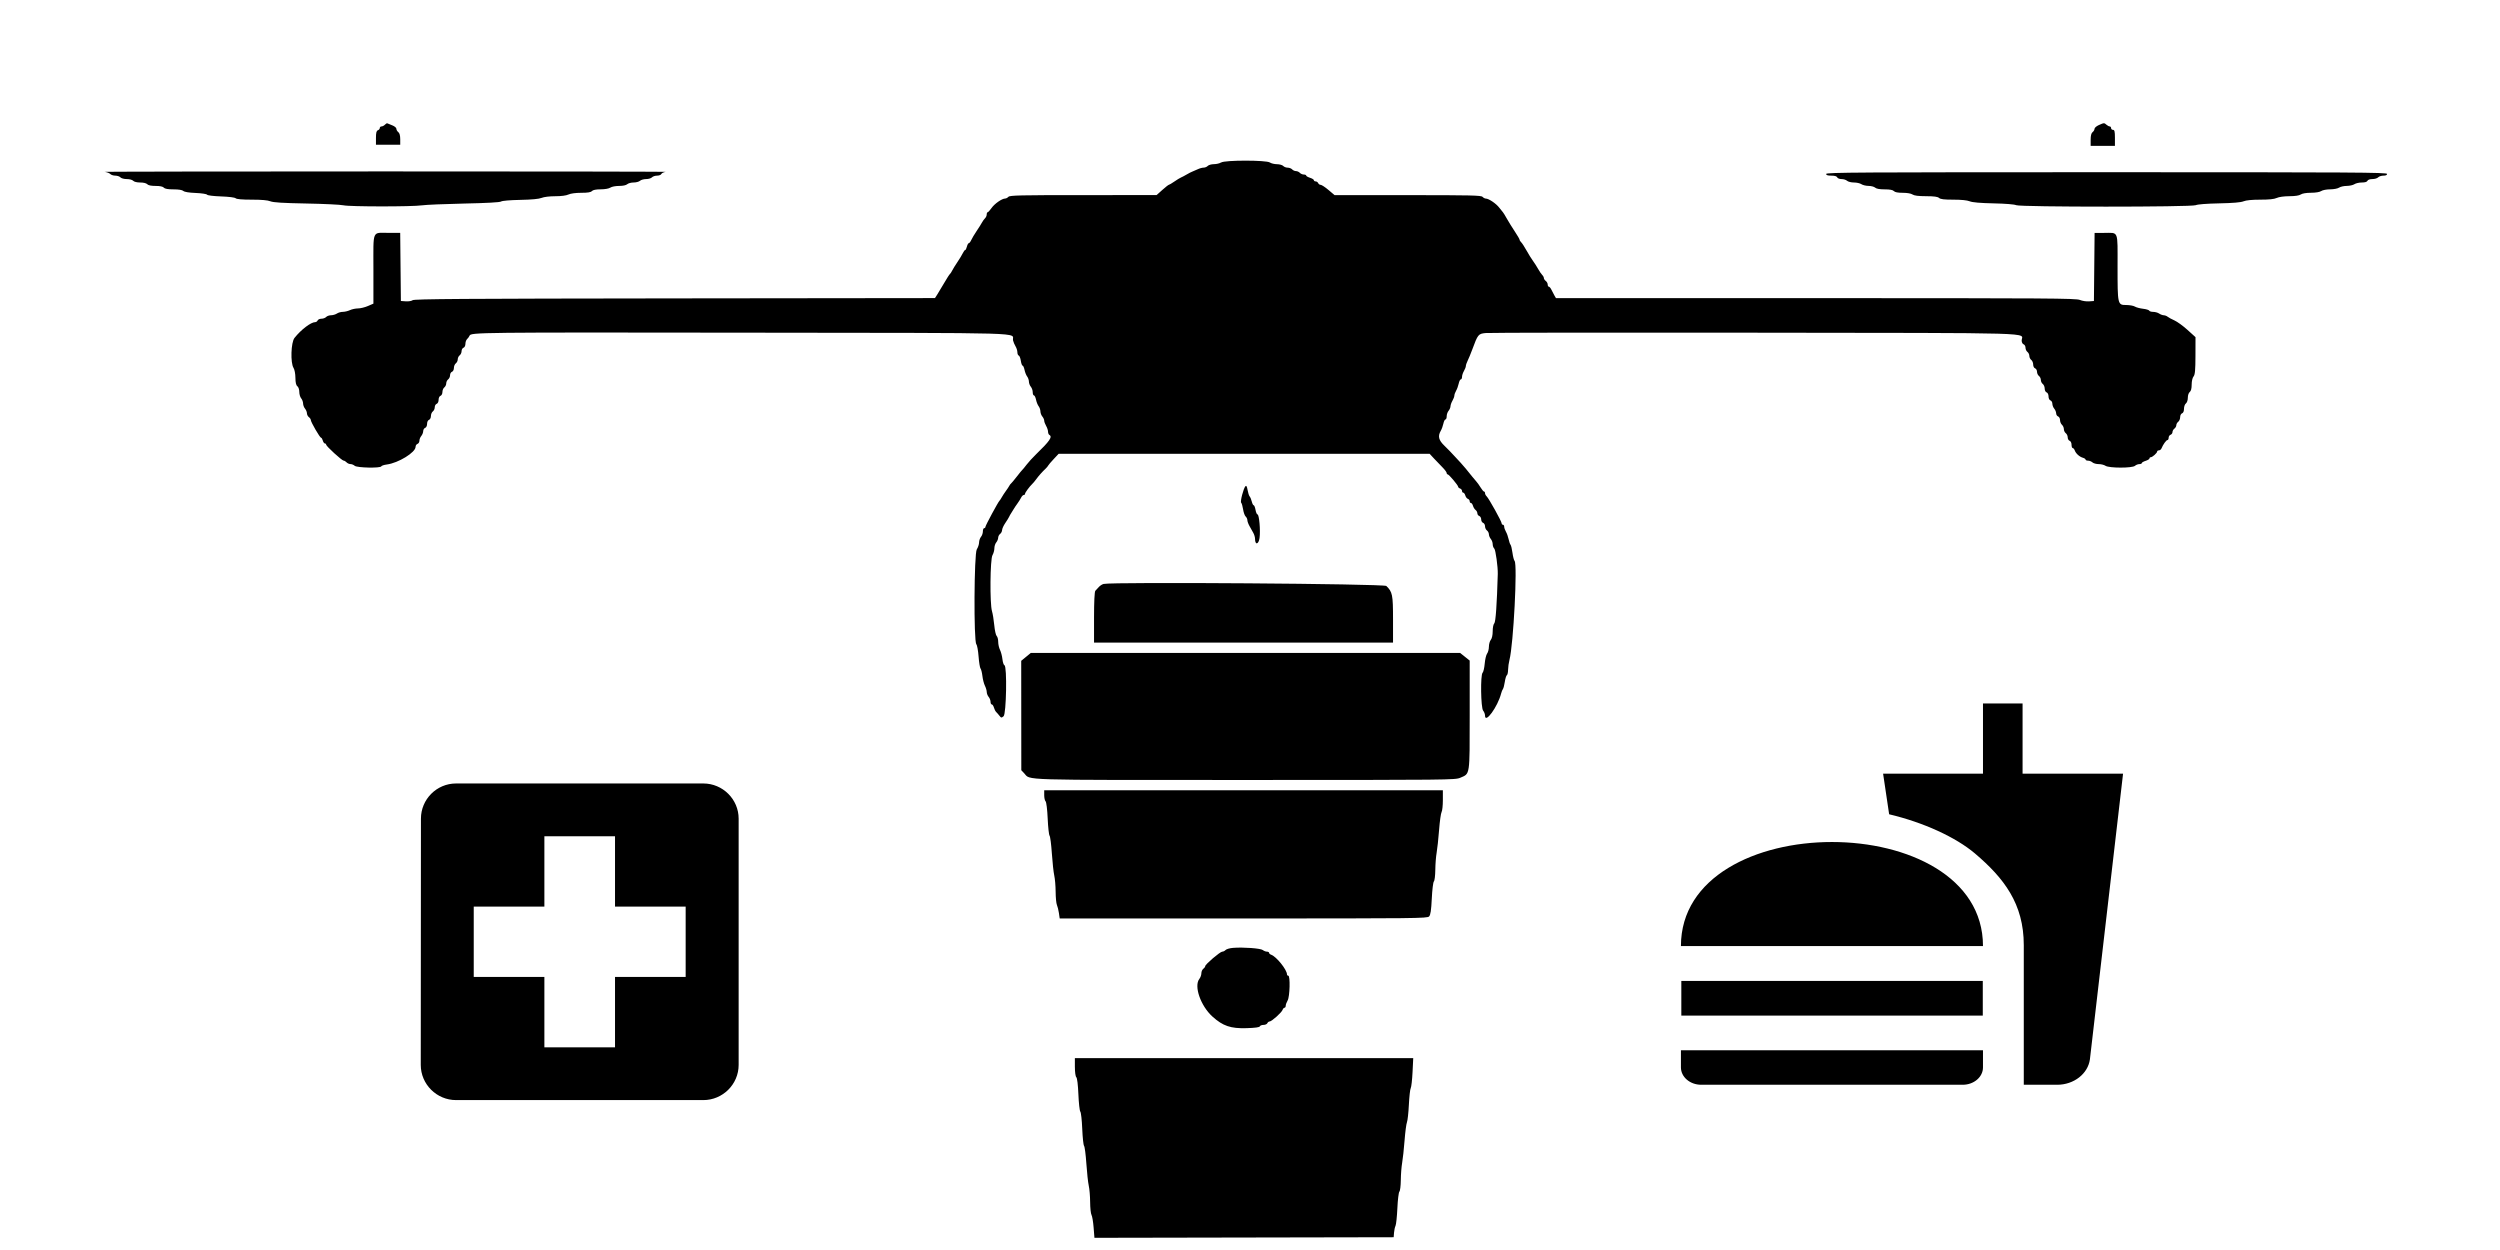 <?xml version="1.0" encoding="UTF-8" standalone="no"?>
<svg
   xmlns:dc="http://purl.org/dc/elements/1.1/"
   xmlns:cc="http://creativecommons.org/ns#"
   xmlns:rdf="http://www.w3.org/1999/02/22-rdf-syntax-ns#"
   xmlns:svg="http://www.w3.org/2000/svg"
   xmlns="http://www.w3.org/2000/svg"
   xmlns:sodipodi="http://sodipodi.sourceforge.net/DTD/sodipodi-0.dtd"
   xmlns:inkscape="http://www.inkscape.org/namespaces/inkscape"
   inkscape:version="1.0rc1 (09960d6, 2020-04-09)"
   sodipodi:docname="drone.svg"
   viewBox="0 0 1000 500"
   height="5000"
   width="10000"
   version="1.1"
   id="svg">
  <defs
     id="defs10172" />
  <sodipodi:namedview
     inkscape:current-layer="svg"
     inkscape:window-maximized="1"
     inkscape:window-y="23"
     inkscape:window-x="0"
     inkscape:cy="315.76888"
     inkscape:cx="293.05128"
     inkscape:zoom="0.74342218"
     showgrid="false"
     id="namedview10170"
     inkscape:window-height="1014"
     inkscape:window-width="1792"
     inkscape:pageshadow="2"
     inkscape:pageopacity="0"
     guidetolerance="10"
     gridtolerance="10"
     objecttolerance="10"
     borderopacity="1"
     bordercolor="#666666"
     pagecolor="#ffffff" />
  <g
     transform="matrix(2.351,0,0,2.106,25.678,44.619)"
     id="svgg">
    <path
       inkscape:connector-curvature="0"
       fill-rule="evenodd"
       fill="#000000"
       stroke="none"
       d="m 54.571,2.493 c -0.152,0.183 -0.411,0.333 -0.576,0.333 -0.165,0 -0.299,0.136 -0.299,0.303 0,0.166 -0.147,0.359 -0.326,0.428 -0.24,0.092 -0.327,0.471 -0.327,1.436 v 1.311 h 2.066 2.065 v -1.06 c 0,-0.677 -0.118,-1.158 -0.326,-1.331 -0.18,-0.149 -0.326,-0.433 -0.326,-0.631 0,-0.2 -0.315,-0.496 -0.707,-0.663 C 55.427,2.452 55.05,2.281 54.978,2.238 54.907,2.195 54.723,2.309 54.571,2.493 m 291.575,0.091 c -0.386,0.193 -0.704,0.51 -0.707,0.705 -0.002,0.194 -0.151,0.475 -0.33,0.624 -0.216,0.179 -0.326,0.666 -0.326,1.44 v 1.169 h 2.065 2.065 V 5 c 0,-1.208 -0.067,-1.522 -0.326,-1.522 -0.179,0 -0.326,-0.146 -0.326,-0.326 0,-0.179 -0.105,-0.326 -0.233,-0.326 -0.128,0 -0.38,-0.147 -0.559,-0.326 -0.379,-0.379 -0.4,-0.378 -1.323,0.084 M 196.835,9.667 c -0.232,0.176 -0.777,0.322 -1.211,0.326 -0.433,0.004 -0.91,0.154 -1.059,0.333 -0.149,0.179 -0.463,0.326 -0.699,0.326 -0.236,0 -0.689,0.139 -1.006,0.309 -0.318,0.17 -0.724,0.367 -0.903,0.437 -0.18,0.071 -0.62,0.322 -0.979,0.559 -0.358,0.236 -0.799,0.496 -0.978,0.577 -0.179,0.081 -0.683,0.424 -1.118,0.763 -0.436,0.339 -0.854,0.616 -0.93,0.616 -0.075,0 -0.578,0.44 -1.116,0.978 l -0.978,0.979 H 173.39 c -10.817,0 -12.503,0.043 -12.738,0.326 -0.149,0.179 -0.398,0.326 -0.555,0.326 -0.537,0 -1.8,0.978 -2.307,1.787 -0.279,0.446 -0.581,0.812 -0.67,0.816 -0.09,0.003 -0.163,0.194 -0.163,0.425 0,0.23 -0.124,0.548 -0.275,0.706 -0.151,0.158 -0.392,0.532 -0.536,0.831 -0.144,0.299 -0.558,1.033 -0.92,1.63 -0.362,0.598 -0.766,1.356 -0.898,1.685 -0.132,0.329 -0.321,0.598 -0.419,0.598 -0.098,0 -0.243,0.293 -0.322,0.652 -0.079,0.359 -0.212,0.652 -0.296,0.652 -0.084,0 -0.265,0.269 -0.404,0.598 -0.138,0.329 -0.55,1.087 -0.913,1.685 -0.364,0.598 -0.768,1.329 -0.897,1.626 -0.129,0.296 -0.302,0.59 -0.384,0.652 -0.082,0.062 -0.505,0.798 -0.94,1.635 -0.435,0.837 -0.973,1.838 -1.196,2.225 l -0.405,0.704 -44.26,0.057 c -36.182,0.047 -44.323,0.11 -44.604,0.343 -0.193,0.16 -0.71,0.256 -1.175,0.218 l -0.83,-0.069 -0.058,-6.467 -0.058,-6.468 h -1.935 c -2.908,0 -2.623,-0.744 -2.623,6.852 v 6.588 l -0.939,0.454 c -0.516,0.25 -1.274,0.455 -1.684,0.456 -0.411,0 -1.027,0.147 -1.37,0.326 -0.342,0.178 -0.886,0.324 -1.208,0.324 -0.322,0 -0.776,0.144 -1.008,0.32 -0.232,0.175 -0.679,0.322 -0.993,0.326 -0.314,0.004 -0.693,0.153 -0.842,0.333 -0.149,0.179 -0.506,0.326 -0.794,0.326 -0.288,0 -0.58,0.147 -0.649,0.326 C 43.053,39.853 42.866,40 42.705,40 c -0.732,0 -2.388,1.408 -3.52,2.993 -0.603,0.845 -0.715,4.738 -0.163,5.703 0.173,0.302 0.314,1.133 0.318,1.875 0.005,0.911 0.111,1.418 0.334,1.603 0.182,0.151 0.326,0.625 0.326,1.072 0,0.441 0.144,0.991 0.319,1.223 0.176,0.232 0.322,0.673 0.326,0.979 0.004,0.306 0.151,0.746 0.326,0.978 0.176,0.232 0.323,0.63 0.326,0.884 0.004,0.255 0.154,0.585 0.333,0.733 0.18,0.149 0.327,0.396 0.327,0.548 0,0.382 1.55,3.366 1.748,3.366 0.089,0 0.222,0.244 0.297,0.543 0.075,0.299 0.233,0.543 0.35,0.543 0.117,0 0.213,0.1 0.213,0.221 0,0.295 2.691,3.04 2.98,3.04 0.125,0 0.35,0.147 0.498,0.326 0.149,0.18 0.448,0.327 0.664,0.327 0.216,0 0.539,0.146 0.718,0.326 0.388,0.387 4.401,0.479 4.526,0.103 0.041,-0.122 0.465,-0.28 0.942,-0.349 1.965,-0.288 4.89,-2.295 4.89,-3.355 0,-0.239 0.146,-0.491 0.326,-0.56 0.179,-0.069 0.326,-0.34 0.326,-0.604 0,-0.263 0.143,-0.668 0.319,-0.9 0.176,-0.232 0.322,-0.646 0.326,-0.918 0.004,-0.273 0.154,-0.553 0.333,-0.621 0.187,-0.072 0.326,-0.397 0.326,-0.761 0,-0.365 0.139,-0.689 0.326,-0.761 0.181,-0.07 0.326,-0.393 0.326,-0.728 0,-0.331 0.147,-0.724 0.326,-0.872 0.18,-0.149 0.326,-0.507 0.326,-0.795 0,-0.288 0.147,-0.58 0.327,-0.649 0.187,-0.071 0.326,-0.396 0.326,-0.76 0,-0.365 0.139,-0.69 0.326,-0.761 0.181,-0.07 0.326,-0.393 0.326,-0.728 0,-0.331 0.147,-0.724 0.326,-0.873 C 64.853,52.242 65,51.9 65,51.63 c 0,-0.269 0.147,-0.612 0.326,-0.76 0.179,-0.149 0.326,-0.507 0.326,-0.795 0,-0.288 0.147,-0.58 0.326,-0.649 0.182,-0.069 0.326,-0.392 0.326,-0.727 0,-0.331 0.147,-0.724 0.326,-0.873 0.18,-0.149 0.327,-0.491 0.327,-0.761 0,-0.269 0.146,-0.612 0.326,-0.761 0.179,-0.148 0.326,-0.506 0.326,-0.794 0,-0.288 0.146,-0.58 0.326,-0.649 0.183,-0.07 0.326,-0.394 0.326,-0.738 0,-0.338 0.128,-0.743 0.284,-0.901 0.156,-0.158 0.346,-0.451 0.421,-0.65 0.237,-0.625 1.262,-0.638 47.084,-0.571 49.964,0.072 45.06,-0.088 45.387,1.477 0.062,0.299 0.254,0.803 0.425,1.121 0.172,0.317 0.312,0.823 0.312,1.123 0,0.3 0.104,0.581 0.231,0.623 0.128,0.043 0.287,0.491 0.355,0.997 0.068,0.505 0.204,0.919 0.302,0.919 0.099,0 0.246,0.367 0.329,0.815 0.082,0.448 0.282,1.008 0.444,1.244 0.163,0.236 0.299,0.676 0.302,0.978 0.004,0.303 0.151,0.74 0.326,0.972 0.176,0.232 0.32,0.697 0.32,1.032 0,0.336 0.093,0.611 0.207,0.611 0.114,0 0.275,0.367 0.357,0.815 0.082,0.449 0.282,1.008 0.445,1.244 0.162,0.236 0.298,0.676 0.302,0.979 0.004,0.302 0.15,0.739 0.326,0.971 0.176,0.232 0.319,0.588 0.319,0.79 0,0.203 0.146,0.649 0.325,0.991 0.178,0.343 0.325,0.837 0.326,1.099 0.001,0.262 0.099,0.537 0.219,0.611 0.575,0.356 0.077,1.168 -2.266,3.696 -0.555,0.598 -1.274,1.478 -1.599,1.956 -0.325,0.478 -0.649,0.919 -0.72,0.978 -0.071,0.06 -0.503,0.647 -0.959,1.305 -0.456,0.657 -0.894,1.244 -0.974,1.304 -0.079,0.06 -0.212,0.256 -0.294,0.435 -0.082,0.179 -0.343,0.62 -0.58,0.978 -0.236,0.359 -0.551,0.897 -0.699,1.196 -0.149,0.299 -0.321,0.592 -0.384,0.652 -0.222,0.213 -2.395,4.716 -2.395,4.964 0,0.14 -0.098,0.253 -0.217,0.253 -0.12,0 -0.218,0.275 -0.218,0.611 0,0.336 -0.143,0.801 -0.319,1.033 -0.175,0.232 -0.323,0.715 -0.327,1.074 -0.005,0.359 -0.179,0.945 -0.388,1.304 -0.464,0.8 -0.539,17.458 -0.08,18.011 0.135,0.162 0.307,1.214 0.383,2.338 0.076,1.123 0.226,2.154 0.334,2.291 0.107,0.137 0.25,0.773 0.317,1.413 0.067,0.641 0.259,1.473 0.427,1.85 0.168,0.376 0.309,0.914 0.312,1.195 0.004,0.281 0.151,0.701 0.327,0.933 0.175,0.232 0.319,0.648 0.319,0.924 0,0.276 0.096,0.502 0.213,0.502 0.117,0 0.28,0.268 0.363,0.595 0.082,0.328 0.255,0.707 0.384,0.843 0.13,0.136 0.377,0.453 0.551,0.703 0.293,0.423 0.343,0.431 0.706,0.102 0.47,-0.425 0.613,-9.525 0.153,-9.678 -0.132,-0.044 -0.287,-0.565 -0.346,-1.159 -0.058,-0.594 -0.244,-1.388 -0.413,-1.765 -0.169,-0.377 -0.307,-1.067 -0.307,-1.533 0,-0.466 -0.116,-0.964 -0.259,-1.106 -0.142,-0.143 -0.327,-1.067 -0.411,-2.055 -0.083,-0.987 -0.258,-2.186 -0.388,-2.665 -0.382,-1.408 -0.318,-9.858 0.081,-10.622 0.179,-0.343 0.325,-0.936 0.325,-1.318 0,-0.381 0.143,-0.884 0.319,-1.116 0.176,-0.232 0.322,-0.63 0.326,-0.884 0.004,-0.255 0.154,-0.585 0.333,-0.734 0.179,-0.148 0.33,-0.478 0.336,-0.733 0.005,-0.254 0.249,-0.854 0.542,-1.332 0.293,-0.478 0.589,-1.016 0.658,-1.195 0.069,-0.18 0.217,-0.473 0.328,-0.653 0.111,-0.179 0.301,-0.521 0.422,-0.761 0.122,-0.239 0.413,-0.728 0.649,-1.086 0.235,-0.359 0.525,-0.873 0.643,-1.142 0.119,-0.269 0.316,-0.489 0.438,-0.489 0.123,0 0.223,-0.102 0.223,-0.226 0,-0.23 0.744,-1.358 1.265,-1.918 0.158,-0.17 0.451,-0.563 0.652,-0.875 0.392,-0.608 1.017,-1.392 1.589,-1.991 0.194,-0.204 0.39,-0.467 0.434,-0.584 0.045,-0.118 0.464,-0.668 0.931,-1.223 L 169.199,65 h 31.557 31.558 l 0.745,0.898 c 0.41,0.494 1.061,1.252 1.447,1.685 0.386,0.432 0.704,0.909 0.706,1.058 0.003,0.15 0.082,0.272 0.176,0.272 0.21,0 1.786,2.085 1.786,2.362 0,0.11 0.147,0.257 0.326,0.325 0.179,0.069 0.326,0.275 0.326,0.458 0,0.183 0.096,0.333 0.213,0.333 0.118,0 0.273,0.238 0.346,0.528 0.073,0.29 0.27,0.581 0.439,0.645 0.169,0.065 0.306,0.268 0.306,0.451 0,0.183 0.096,0.333 0.214,0.333 0.117,0 0.273,0.24 0.347,0.534 0.074,0.294 0.271,0.649 0.439,0.788 0.168,0.139 0.305,0.426 0.305,0.638 0,0.211 0.147,0.441 0.326,0.51 0.179,0.069 0.326,0.362 0.326,0.652 0,0.29 0.147,0.583 0.326,0.652 0.179,0.069 0.326,0.361 0.326,0.649 0,0.288 0.147,0.645 0.326,0.794 0.18,0.149 0.329,0.479 0.333,0.733 0.004,0.255 0.151,0.653 0.326,0.885 0.176,0.232 0.319,0.677 0.319,0.989 0,0.312 0.123,0.689 0.272,0.839 0.222,0.221 0.626,3.503 0.593,4.815 -0.147,5.747 -0.361,9.15 -0.593,9.381 -0.153,0.153 -0.272,0.805 -0.272,1.491 0,0.735 -0.126,1.386 -0.319,1.641 -0.175,0.232 -0.322,0.816 -0.326,1.297 -0.004,0.482 -0.14,1.069 -0.302,1.305 -0.162,0.236 -0.348,1.098 -0.411,1.916 -0.064,0.818 -0.225,1.596 -0.357,1.728 -0.39,0.39 -0.309,6.676 0.092,7.207 0.176,0.232 0.319,0.655 0.319,0.939 0,1.625 2.154,-1.673 2.735,-4.188 0.083,-0.358 0.225,-0.75 0.314,-0.869 0.09,-0.12 0.232,-0.731 0.317,-1.359 0.084,-0.627 0.242,-1.195 0.35,-1.262 0.109,-0.067 0.201,-0.532 0.207,-1.033 0.005,-0.501 0.112,-1.352 0.237,-1.89 0.672,-2.881 1.379,-18.151 0.869,-18.773 -0.113,-0.136 -0.275,-0.835 -0.361,-1.553 -0.086,-0.717 -0.233,-1.402 -0.327,-1.521 -0.095,-0.12 -0.243,-0.6 -0.33,-1.067 -0.088,-0.467 -0.291,-1.103 -0.453,-1.413 -0.162,-0.31 -0.295,-0.735 -0.296,-0.944 0,-0.21 -0.099,-0.381 -0.218,-0.381 -0.12,0 -0.218,-0.122 -0.217,-0.271 0,-0.353 -2.187,-4.749 -2.55,-5.125 -0.152,-0.158 -0.277,-0.427 -0.277,-0.598 0,-0.17 -0.075,-0.31 -0.168,-0.31 -0.092,0 -0.356,-0.35 -0.586,-0.777 -0.231,-0.428 -0.571,-0.957 -0.756,-1.176 -0.186,-0.219 -0.484,-0.614 -0.664,-0.878 -0.471,-0.694 -1.802,-2.476 -1.944,-2.604 -0.067,-0.06 -0.512,-0.596 -0.991,-1.192 -0.478,-0.595 -1.283,-1.525 -1.789,-2.065 -0.998,-1.065 -1.166,-1.824 -0.631,-2.85 0.162,-0.31 0.361,-0.922 0.443,-1.359 0.082,-0.437 0.243,-0.795 0.357,-0.795 0.114,0 0.207,-0.275 0.207,-0.61 0,-0.336 0.144,-0.801 0.32,-1.033 0.175,-0.232 0.322,-0.618 0.327,-0.857 0.005,-0.239 0.154,-0.715 0.333,-1.057 0.179,-0.343 0.325,-0.783 0.326,-0.978 0.001,-0.196 0.134,-0.61 0.296,-0.92 0.161,-0.31 0.361,-0.921 0.443,-1.358 0.082,-0.438 0.242,-0.795 0.357,-0.795 0.114,0 0.208,-0.221 0.208,-0.49 0.001,-0.269 0.148,-0.769 0.327,-1.111 0.178,-0.343 0.324,-0.768 0.324,-0.946 0,-0.177 0.138,-0.631 0.307,-1.008 0.169,-0.376 0.517,-1.32 0.775,-2.098 0.961,-2.904 1.033,-3.005 2.27,-3.151 0.608,-0.072 21.173,-0.101 45.702,-0.065 49.791,0.072 45.511,-0.068 45.511,1.488 0,0.328 0.147,0.651 0.327,0.72 0.179,0.069 0.326,0.361 0.326,0.649 0,0.288 0.146,0.645 0.326,0.794 0.179,0.149 0.326,0.491 0.326,0.761 0,0.27 0.147,0.612 0.326,0.761 0.179,0.149 0.326,0.542 0.326,0.873 0,0.335 0.145,0.658 0.326,0.727 0.179,0.069 0.326,0.361 0.326,0.649 0,0.288 0.147,0.646 0.326,0.794 0.18,0.149 0.326,0.492 0.326,0.761 0,0.27 0.147,0.612 0.326,0.761 0.18,0.149 0.327,0.542 0.327,0.873 0,0.335 0.144,0.658 0.326,0.727 0.187,0.072 0.326,0.397 0.326,0.761 0,0.365 0.139,0.689 0.326,0.761 0.179,0.069 0.326,0.354 0.326,0.634 0,0.28 0.143,0.699 0.319,0.931 0.176,0.232 0.322,0.631 0.326,0.888 0.004,0.256 0.154,0.522 0.333,0.591 0.179,0.069 0.326,0.379 0.326,0.691 0,0.311 0.147,0.712 0.326,0.892 0.18,0.179 0.326,0.551 0.326,0.827 0,0.276 0.147,0.623 0.326,0.772 0.18,0.149 0.327,0.506 0.327,0.794 0,0.288 0.146,0.58 0.326,0.649 0.186,0.071 0.326,0.396 0.326,0.754 0,0.346 0.091,0.629 0.202,0.629 0.112,0 0.268,0.205 0.348,0.456 0.185,0.584 0.801,1.2 1.385,1.385 0.251,0.08 0.456,0.236 0.456,0.348 0,0.111 0.189,0.202 0.419,0.202 0.231,0 0.566,0.147 0.746,0.326 0.179,0.18 0.656,0.327 1.061,0.327 0.404,0 0.924,0.143 1.156,0.319 0.607,0.459 4.561,0.464 5.019,0.007 0.179,-0.18 0.514,-0.326 0.745,-0.326 0.231,0 0.419,-0.089 0.419,-0.197 0,-0.107 0.294,-0.298 0.652,-0.423 0.359,-0.125 0.653,-0.33 0.653,-0.456 0,-0.126 0.097,-0.229 0.217,-0.229 0.282,0 1.087,-0.805 1.087,-1.087 0,-0.119 0.135,-0.217 0.301,-0.217 0.165,0 0.363,-0.171 0.44,-0.381 0.271,-0.739 0.807,-1.576 1.01,-1.576 0.113,0 0.205,-0.198 0.205,-0.441 0,-0.243 0.147,-0.498 0.327,-0.567 0.179,-0.069 0.326,-0.298 0.326,-0.51 0,-0.212 0.146,-0.507 0.326,-0.656 0.179,-0.148 0.326,-0.442 0.326,-0.652 0,-0.21 0.147,-0.503 0.326,-0.652 0.179,-0.149 0.326,-0.542 0.326,-0.873 0,-0.335 0.145,-0.658 0.326,-0.727 0.202,-0.078 0.326,-0.408 0.326,-0.867 0,-0.407 0.147,-0.862 0.326,-1.011 0.184,-0.153 0.326,-0.627 0.326,-1.087 0,-0.461 0.143,-0.934 0.326,-1.087 0.214,-0.177 0.327,-0.661 0.327,-1.398 0,-0.655 0.133,-1.305 0.319,-1.55 0.249,-0.329 0.32,-1.192 0.326,-3.945 l 0.007,-3.524 -1.359,-1.374 c -0.747,-0.756 -1.749,-1.567 -2.225,-1.803 -0.476,-0.235 -0.997,-0.55 -1.157,-0.7 -0.16,-0.149 -0.455,-0.274 -0.655,-0.278 -0.201,-0.004 -0.555,-0.151 -0.787,-0.326 -0.232,-0.176 -0.689,-0.32 -1.015,-0.32 -0.326,0 -0.627,-0.104 -0.669,-0.231 -0.043,-0.127 -0.516,-0.288 -1.051,-0.358 -0.535,-0.069 -1.167,-0.259 -1.402,-0.421 -0.236,-0.161 -0.899,-0.294 -1.473,-0.294 -1.456,0 -1.468,-0.06 -1.468,-7.273 0,-7.054 0.226,-6.423 -2.297,-6.423 h -1.61 l -0.057,6.468 -0.058,6.467 -0.837,0.069 c -0.46,0.038 -1.16,-0.084 -1.555,-0.272 -0.644,-0.305 -5.247,-0.34 -44.926,-0.34 h -44.209 l -0.256,-0.489 c -0.141,-0.269 -0.37,-0.758 -0.508,-1.087 -0.138,-0.329 -0.34,-0.598 -0.448,-0.598 -0.107,0 -0.196,-0.184 -0.196,-0.408 0,-0.225 -0.146,-0.53 -0.326,-0.679 -0.179,-0.149 -0.326,-0.398 -0.326,-0.555 0,-0.156 -0.122,-0.414 -0.272,-0.574 -0.149,-0.16 -0.467,-0.681 -0.706,-1.157 -0.239,-0.476 -0.636,-1.17 -0.882,-1.542 -0.247,-0.372 -0.736,-1.252 -1.087,-1.956 -0.351,-0.705 -0.761,-1.411 -0.911,-1.569 -0.15,-0.158 -0.272,-0.376 -0.272,-0.485 0,-0.109 -0.367,-0.813 -0.816,-1.565 -0.448,-0.752 -1.059,-1.854 -1.358,-2.449 -0.299,-0.596 -0.593,-1.132 -0.654,-1.192 -0.061,-0.059 -0.342,-0.451 -0.625,-0.869 -0.529,-0.782 -1.792,-1.739 -2.297,-1.739 -0.156,0 -0.406,-0.147 -0.555,-0.326 -0.234,-0.283 -1.919,-0.326 -12.721,-0.326 h -12.45 l -1.036,-0.979 c -0.57,-0.538 -1.17,-0.978 -1.334,-0.978 -0.164,0 -0.355,-0.147 -0.424,-0.326 -0.068,-0.179 -0.261,-0.326 -0.427,-0.326 -0.167,0 -0.303,-0.103 -0.303,-0.229 0,-0.126 -0.294,-0.331 -0.652,-0.456 -0.359,-0.125 -0.653,-0.315 -0.653,-0.423 0,-0.108 -0.183,-0.196 -0.408,-0.196 -0.224,0 -0.53,-0.147 -0.679,-0.327 -0.148,-0.179 -0.442,-0.326 -0.652,-0.326 -0.21,0 -0.503,-0.146 -0.652,-0.326 -0.149,-0.179 -0.491,-0.326 -0.761,-0.326 -0.269,0 -0.612,-0.147 -0.761,-0.326 -0.149,-0.179 -0.625,-0.329 -1.059,-0.333 -0.434,-0.004 -0.978,-0.15 -1.211,-0.326 -0.614,-0.465 -7.672,-0.465 -8.286,0 M 6.886,11.46 c 0.38,0.048 0.807,0.228 0.951,0.4 0.143,0.173 0.529,0.314 0.859,0.314 0.329,0 0.72,0.147 0.869,0.326 0.153,0.184 0.627,0.326 1.087,0.326 0.461,0 0.934,0.142 1.087,0.326 0.163,0.197 0.639,0.326 1.196,0.326 0.557,0 1.032,0.13 1.195,0.326 0.178,0.215 0.663,0.326 1.413,0.326 0.751,0 1.236,0.112 1.414,0.327 0.188,0.226 0.688,0.326 1.641,0.326 0.879,0 1.479,0.108 1.672,0.301 0.192,0.192 0.951,0.331 2.09,0.382 0.997,0.046 1.857,0.189 1.943,0.325 0.09,0.144 1.065,0.28 2.378,0.332 1.344,0.053 2.33,0.192 2.49,0.352 0.176,0.176 1.087,0.264 2.742,0.264 1.673,0 2.7,0.1 3.163,0.309 0.507,0.228 2.095,0.338 6.12,0.422 2.989,0.062 5.826,0.214 6.304,0.338 1.066,0.276 11.695,0.282 13.37,0.008 0.657,-0.108 3.885,-0.26 7.173,-0.339 3.876,-0.092 6.086,-0.228 6.284,-0.386 0.18,-0.144 1.509,-0.271 3.26,-0.31 1.983,-0.046 3.182,-0.171 3.642,-0.381 0.401,-0.184 1.357,-0.313 2.312,-0.313 1.02,0 1.859,-0.121 2.249,-0.325 0.382,-0.199 1.223,-0.325 2.173,-0.326 1.11,-10e-4 1.626,-0.094 1.82,-0.327 0.18,-0.218 0.678,-0.329 1.494,-0.333 0.729,-0.004 1.393,-0.136 1.645,-0.326 0.237,-0.18 0.887,-0.32 1.483,-0.32 0.653,0 1.186,-0.125 1.387,-0.326 0.179,-0.179 0.668,-0.326 1.087,-0.326 0.418,0 0.907,-0.146 1.087,-0.326 0.179,-0.179 0.649,-0.326 1.045,-0.326 0.395,0 0.84,-0.147 0.989,-0.326 0.149,-0.179 0.542,-0.326 0.873,-0.326 0.331,0 0.656,-0.14 0.721,-0.31 0.066,-0.171 0.394,-0.352 0.73,-0.403 C 102.66,11.411 81.168,11.37 54.565,11.372 27.962,11.373 6.506,11.413 6.886,11.46 m 292.897,0.388 c 0,0.236 0.242,0.326 0.876,0.326 0.578,0 0.919,0.111 1.002,0.326 0.07,0.183 0.393,0.326 0.738,0.326 0.337,0 0.76,0.147 0.94,0.326 0.179,0.18 0.705,0.326 1.169,0.326 0.464,0 1.034,0.144 1.266,0.319 0.232,0.176 0.782,0.323 1.221,0.327 0.44,0.003 0.947,0.153 1.126,0.333 0.217,0.216 0.76,0.326 1.619,0.326 0.885,0 1.379,0.103 1.564,0.326 0.183,0.22 0.674,0.326 1.507,0.326 0.751,0 1.402,0.125 1.658,0.319 0.294,0.222 0.996,0.321 2.309,0.326 1.38,0.005 1.974,0.095 2.213,0.333 0.245,0.245 0.849,0.326 2.428,0.326 1.356,0 2.345,0.11 2.787,0.31 0.467,0.212 1.758,0.337 4.055,0.393 2.044,0.05 3.556,0.185 3.844,0.342 0.684,0.374 29.89,0.373 30.572,-10e-4 0.292,-0.16 1.815,-0.291 3.953,-0.341 2.397,-0.056 3.692,-0.178 4.164,-0.392 0.447,-0.203 1.439,-0.311 2.855,-0.311 1.503,0 2.362,-0.1 2.794,-0.325 0.373,-0.194 1.232,-0.328 2.144,-0.333 0.99,-0.005 1.669,-0.119 1.944,-0.327 0.26,-0.197 0.927,-0.322 1.739,-0.326 0.812,-0.004 1.479,-0.129 1.739,-0.326 0.238,-0.18 0.901,-0.322 1.522,-0.326 0.62,-0.004 1.283,-0.146 1.521,-0.326 0.233,-0.176 0.819,-0.323 1.305,-0.326 0.485,-0.004 1.072,-0.151 1.304,-0.327 0.232,-0.175 0.798,-0.319 1.257,-0.319 0.541,0 0.879,-0.114 0.96,-0.326 0.076,-0.198 0.405,-0.326 0.836,-0.326 0.391,0 0.833,-0.147 0.982,-0.326 0.148,-0.179 0.552,-0.326 0.896,-0.326 0.411,0 0.625,-0.112 0.625,-0.326 0,-0.289 -5.446,-0.326 -47.717,-0.326 -42.271,0 -47.717,0.037 -47.717,0.326 m -98.805,59.317 c -0.335,0.383 -0.925,2.931 -0.725,3.131 0.098,0.098 0.244,0.662 0.325,1.254 0.081,0.592 0.278,1.206 0.437,1.366 0.159,0.159 0.289,0.47 0.289,0.691 0,0.221 0.164,0.727 0.364,1.125 0.2,0.399 0.494,0.984 0.652,1.302 0.159,0.317 0.289,0.819 0.289,1.114 0,1.237 0.61,1.11 0.769,-0.16 0.176,-1.409 -0.064,-4.466 -0.351,-4.466 -0.107,0 -0.258,-0.392 -0.335,-0.87 -0.076,-0.478 -0.216,-0.869 -0.311,-0.869 -0.095,0 -0.241,-0.318 -0.324,-0.707 -0.083,-0.388 -0.245,-0.823 -0.359,-0.966 -0.115,-0.142 -0.275,-0.694 -0.356,-1.226 -0.102,-0.674 -0.212,-0.892 -0.364,-0.719 m -24.127,18.558 c -0.237,0.061 -0.603,0.32 -0.811,0.575 -0.209,0.254 -0.479,0.581 -0.601,0.725 -0.136,0.161 -0.222,2.119 -0.222,5.055 v 4.792 h 25.435 25.435 v -4.424 c 0,-4.672 -0.098,-5.215 -1.142,-6.337 -0.391,-0.42 -46.526,-0.79 -48.094,-0.386 m -13.21,13.854 -0.815,0.749 0.008,10.391 0.008,10.392 0.481,0.565 c 1.173,1.378 -1.624,1.283 37.648,1.283 34.954,0 35.704,-0.009 36.565,-0.425 1.667,-0.805 1.594,-0.262 1.594,-11.886 v -10.368 l -0.815,-0.726 -0.815,-0.726 -36.522,0.001 -36.521,0.001 -0.816,0.749 m 3.098,26.271 c 0,0.514 0.106,1.04 0.235,1.169 0.132,0.132 0.287,1.55 0.354,3.25 0.067,1.659 0.211,3.13 0.322,3.27 0.11,0.14 0.285,1.656 0.389,3.369 0.104,1.714 0.288,3.605 0.41,4.203 0.121,0.598 0.227,1.987 0.234,3.087 0.007,1.101 0.105,2.226 0.217,2.5 0.112,0.275 0.265,0.964 0.339,1.532 l 0.135,1.033 h 31.258 c 29.498,0 31.276,-0.022 31.588,-0.381 0.247,-0.283 0.364,-1.151 0.461,-3.405 0.071,-1.663 0.231,-3.126 0.355,-3.25 0.123,-0.124 0.233,-1.11 0.243,-2.192 0.01,-1.082 0.113,-2.555 0.228,-3.272 0.115,-0.718 0.301,-2.655 0.415,-4.305 0.113,-1.651 0.304,-3.185 0.425,-3.41 0.12,-0.225 0.218,-1.247 0.218,-2.271 v -1.862 h -33.913 -33.913 v 0.935 m 32.137,28.996 c -0.558,0.05 -1.133,0.233 -1.277,0.406 -0.143,0.174 -0.401,0.315 -0.572,0.315 -0.361,0 -2.897,2.416 -2.897,2.76 0,0.127 -0.146,0.352 -0.326,0.501 -0.179,0.149 -0.326,0.53 -0.326,0.848 0,0.317 -0.155,0.799 -0.345,1.07 -0.954,1.362 0.222,5.125 2.235,7.156 1.767,1.781 3.098,2.286 5.784,2.196 1.497,-0.051 2.21,-0.16 2.272,-0.346 0.05,-0.149 0.33,-0.272 0.623,-0.272 0.292,0 0.588,-0.146 0.657,-0.326 0.069,-0.179 0.242,-0.326 0.385,-0.326 0.349,0 2.04,-1.691 2.203,-2.202 0.071,-0.224 0.22,-0.407 0.331,-0.407 0.112,0 0.204,-0.171 0.204,-0.38 0.001,-0.209 0.148,-0.661 0.327,-1.003 0.377,-0.724 0.468,-4.704 0.107,-4.704 -0.12,0 -0.218,-0.111 -0.218,-0.247 0,-0.886 -1.809,-3.396 -2.691,-3.734 -0.194,-0.075 -0.352,-0.236 -0.352,-0.36 0,-0.123 -0.163,-0.224 -0.363,-0.224 -0.2,0 -0.518,-0.137 -0.707,-0.305 -0.372,-0.33 -3.311,-0.572 -5.054,-0.416 m -26.919,22.634 c 0,0.965 0.105,1.801 0.244,1.94 0.145,0.146 0.288,1.461 0.353,3.25 0.061,1.653 0.208,3.129 0.327,3.279 0.12,0.15 0.267,1.617 0.326,3.261 0.06,1.643 0.2,3.102 0.311,3.242 0.111,0.14 0.287,1.656 0.391,3.37 0.104,1.713 0.288,3.604 0.409,4.202 0.122,0.598 0.227,1.998 0.234,3.112 0.007,1.114 0.112,2.209 0.232,2.434 0.121,0.225 0.282,1.295 0.359,2.378 l 0.14,1.969 25.456,-0.055 25.457,-0.056 0.06,-0.869 c 0.033,-0.478 0.148,-1.065 0.255,-1.305 0.107,-0.239 0.248,-1.748 0.315,-3.353 0.066,-1.605 0.22,-3.019 0.343,-3.141 0.122,-0.123 0.231,-1.108 0.241,-2.19 0.01,-1.082 0.112,-2.555 0.227,-3.272 0.115,-0.717 0.3,-2.624 0.411,-4.236 0.111,-1.612 0.295,-3.177 0.407,-3.478 0.113,-0.301 0.26,-1.797 0.327,-3.325 0.068,-1.528 0.209,-2.947 0.315,-3.152 0.107,-0.206 0.246,-1.573 0.31,-3.037 l 0.117,-2.663 H 200.74 171.957 v 1.695"
       id="path0" />
    <path
       inkscape:connector-curvature="0"
       fill-rule="evenodd"
       fill="#080404"
       stroke="none"
       d=""
       id="path1" />
    <path
       inkscape:connector-curvature="0"
       fill-rule="evenodd"
       fill="#080404"
       stroke="none"
       d=""
       id="path2" />
    <path
       inkscape:connector-curvature="0"
       fill-rule="evenodd"
       fill="#080404"
       stroke="none"
       d=""
       id="path3" />
    <path
       inkscape:connector-curvature="0"
       fill-rule="evenodd"
       fill="#080404"
       stroke="none"
       d=""
       id="path4" />
    <path
       inkscape:connector-curvature="0"
       fill-rule="evenodd"
       fill="#080404"
       stroke="none"
       d=""
       id="path5" />
    <path
       inkscape:connector-curvature="0"
       fill-rule="evenodd"
       fill="#080404"
       stroke="none"
       d=""
       id="path6" />
    <path
       inkscape:connector-curvature="0"
       fill-rule="evenodd"
       fill="#080404"
       stroke="none"
       d=""
       id="path7" />
    <path
       inkscape:connector-curvature="0"
       fill-rule="evenodd"
       fill="#080404"
       stroke="none"
       d=""
       id="path8" />
  </g>
  <path
     style="stroke-width:8.485"
     inkscape:connector-curvature="0"
     d="m 196.947,274.284 h 201.232 v 206.072 h -201.232 z"
     fill="none"
     id="path10755" />
  <path
     style="stroke-width:7.05"
     inkscape:connector-curvature="0"
     d="M 281.328,313.389 H 182.431 c -7.77,0 -14.057,6.332 -14.057,14.072 l -0.071,98.504 c 0,7.74 6.358,14.072 14.128,14.072 h 98.897 c 7.77,0 14.128,-6.332 14.128,-14.072 v -98.504 c 0,-7.74 -6.358,-14.072 -14.128,-14.072 z m -7.064,77.396 h -28.256 v 28.144 h -28.256 v -28.144 h -28.256 v -28.144 h 28.256 v -28.144 h 28.256 v 28.144 h 28.256 z"
     id="path10757" />
  <path
     style="stroke-width:9.094"
     inkscape:connector-curvature="0"
     d="M 651.103,224.538 H 883.613 V 429.397 H 651.103 Z"
     fill="none"
     id="path11346" />
  <path
     style="stroke-width:7.467"
     inkscape:connector-curvature="0"
     d="m 809.512,433.906 h 13.344 c 6.753,0 12.299,-4.439 13.103,-10.126 l 13.264,-114.3 h -40.194 v -28.09 h -15.836 v 28.09 h -39.952 l 2.412,16.23 c 13.746,3.26 26.608,9.155 34.325,15.675 11.576,9.849 19.534,20.044 19.534,36.69 z m -137.141,-6.936 v -6.866 h 120.822 v 6.866 c 0,3.815 -3.617,6.936 -8.119,6.936 H 680.491 c -4.502,0 -8.119,-3.121 -8.119,-6.936 z M 793.194,378.421 c 0,-55.486 -120.822,-55.486 -120.822,0 z m -120.661,13.941 h 120.581 v 13.871 H 672.532 Z"
     id="path11348" />
</svg>
